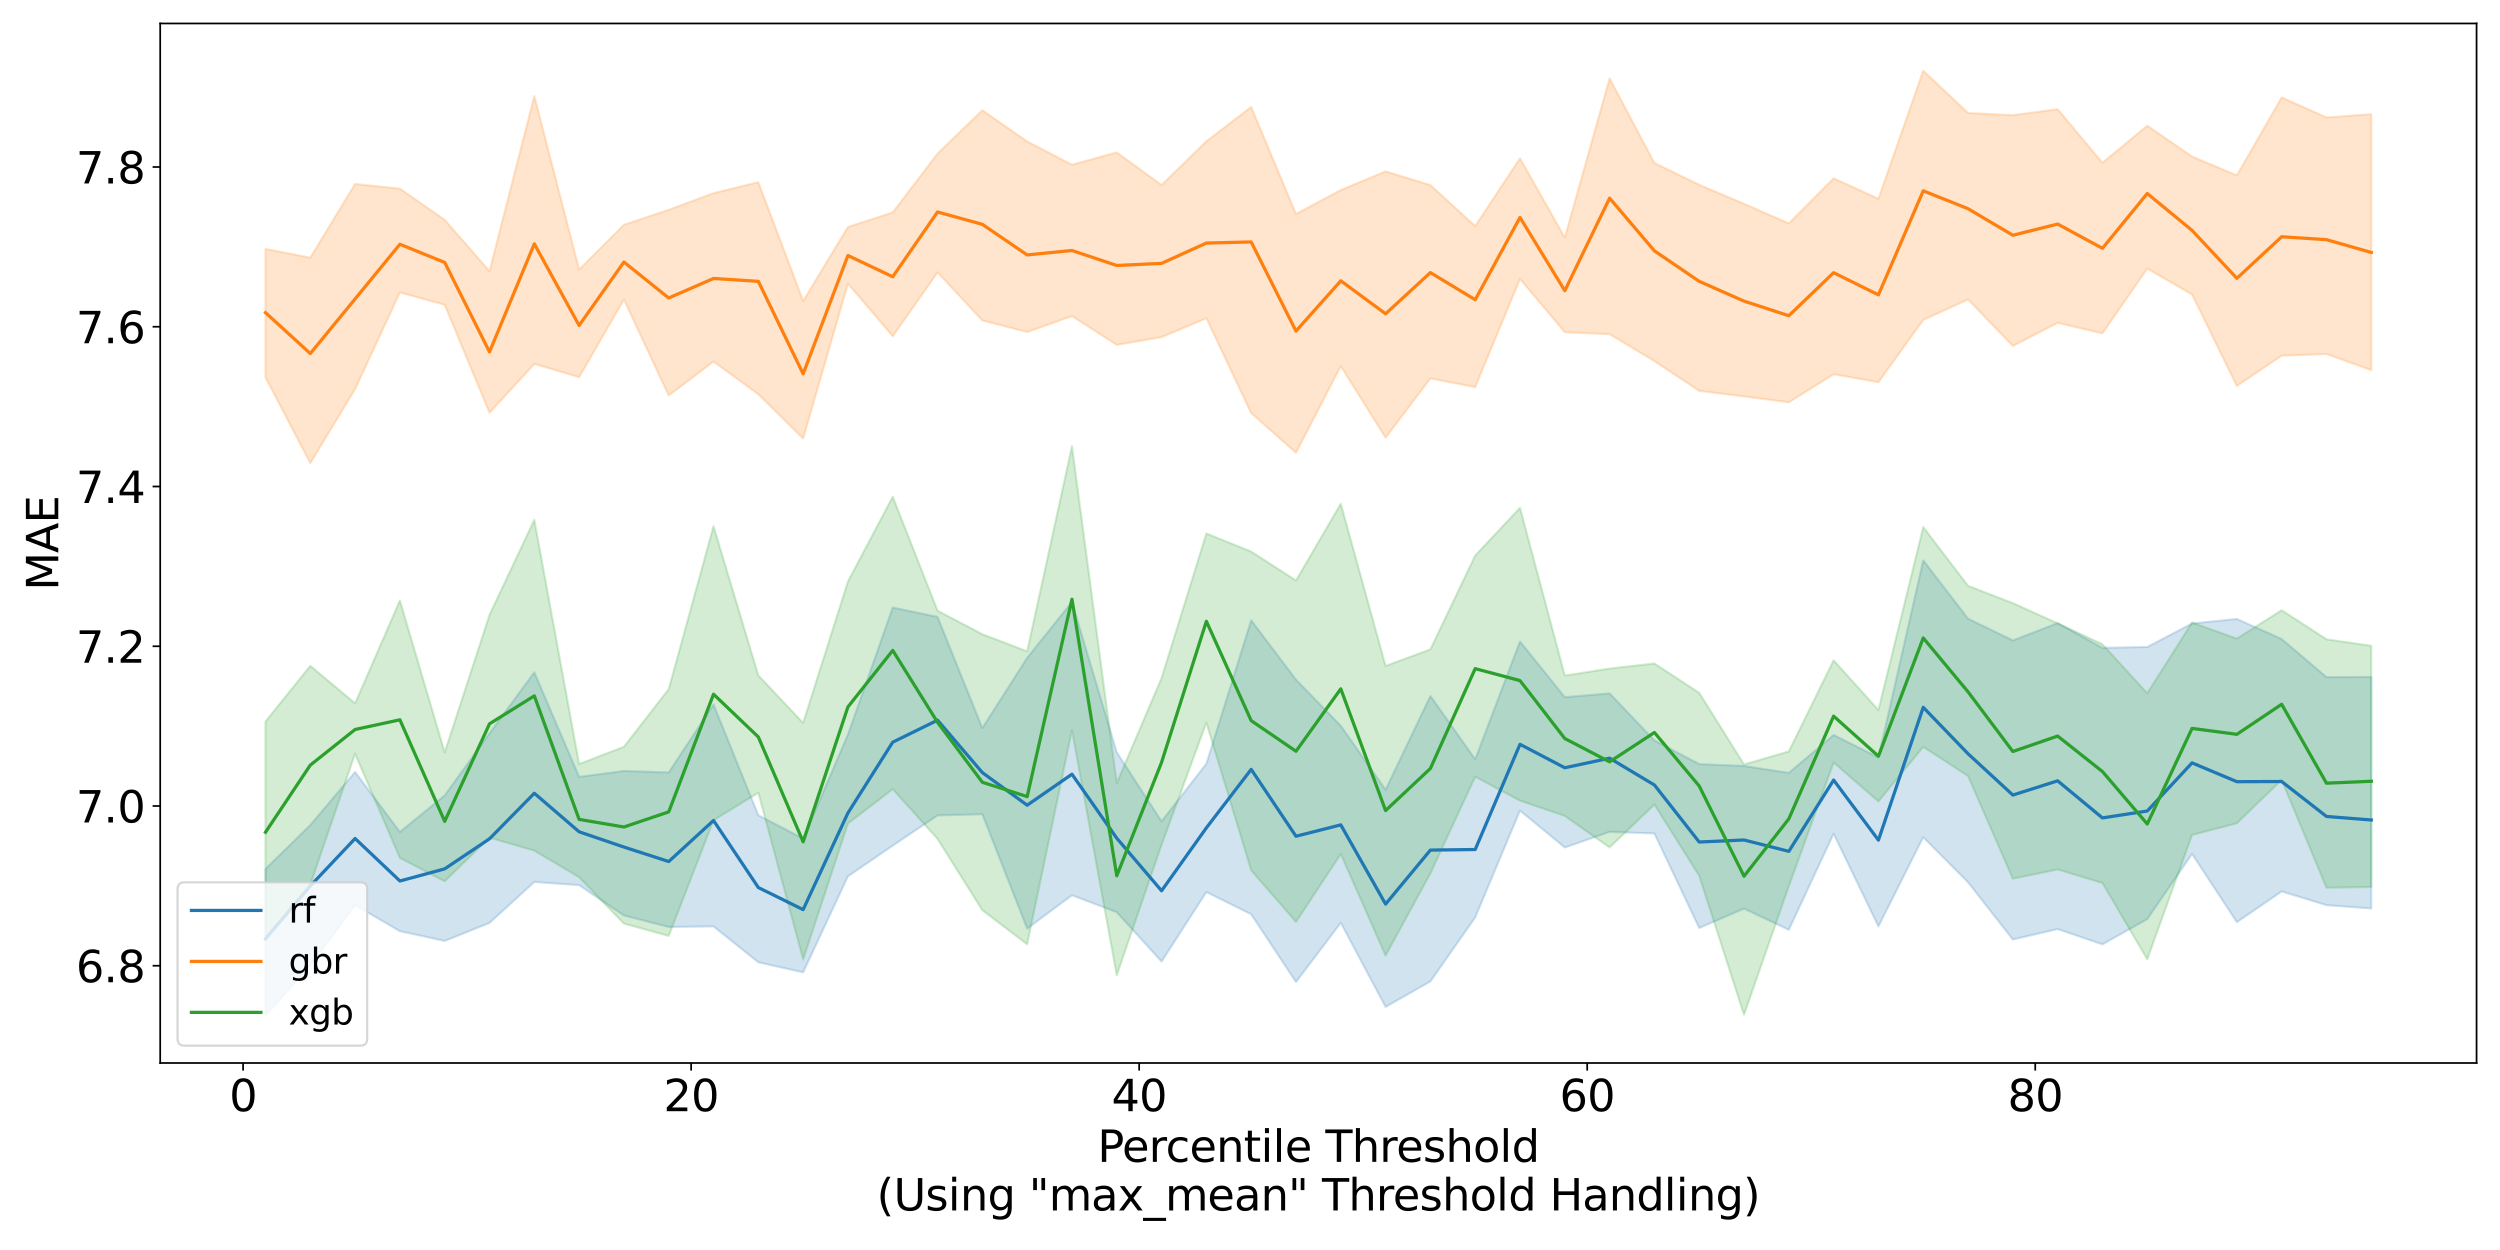<?xml version="1.0" encoding="utf-8" standalone="no"?>
<!DOCTYPE svg PUBLIC "-//W3C//DTD SVG 1.1//EN"
  "http://www.w3.org/Graphics/SVG/1.1/DTD/svg11.dtd">
<svg xmlns:xlink="http://www.w3.org/1999/xlink" width="1152pt" height="576pt" viewBox="0 0 1152 576" xmlns="http://www.w3.org/2000/svg" version="1.1">
 <defs>
  <style type="text/css">*{stroke-linejoin: round; stroke-linecap: butt}</style>
 </defs>
 <g id="figure_1">
  <g id="patch_1">
   <path d="M 0 576 
L 1152 576 
L 1152 0 
L 0 0 
z
" style="fill: #ffffff"/>
  </g>
  <g id="axes_1">
   <g id="patch_2">
    <path d="M 73.82 489.832 
L 1141.2 489.832 
L 1141.2 10.8 
L 73.82 10.8 
z
" style="fill: #ffffff"/>
   </g>
   <g id="PolyCollection_1">
    <defs>
     <path id="mdfcb5997e4" d="M 122.337 -175.608 
L 122.337 -107.942 
L 142.983 -131.125 
L 163.629 -158.96 
L 184.274 -146.9 
L 204.92 -142.415 
L 225.566 -150.708 
L 246.211 -169.589 
L 266.857 -168.127 
L 287.502 -154.144 
L 308.148 -148.842 
L 328.794 -149.125 
L 349.439 -132.571 
L 370.085 -127.933 
L 390.731 -172.198 
L 411.376 -186.329 
L 432.022 -200.258 
L 452.668 -200.79 
L 473.313 -148.114 
L 493.959 -163.457 
L 514.605 -155.651 
L 535.25 -132.906 
L 555.896 -164.951 
L 576.542 -154.704 
L 597.187 -123.482 
L 617.833 -150.76 
L 638.478 -112.028 
L 659.124 -123.756 
L 679.77 -153.248 
L 700.415 -202.483 
L 721.061 -185.474 
L 741.707 -192.669 
L 762.352 -191.938 
L 782.998 -148.386 
L 803.644 -157.309 
L 824.289 -147.548 
L 844.935 -191.809 
L 865.581 -149.117 
L 886.226 -190.208 
L 906.872 -169.439 
L 927.518 -143.079 
L 948.163 -147.888 
L 968.809 -140.819 
L 989.454 -152.457 
L 1010.1 -182.508 
L 1030.746 -151.056 
L 1051.391 -165.236 
L 1072.037 -158.9 
L 1092.683 -157.368 
L 1092.683 -264.087 
L 1092.683 -264.087 
L 1072.037 -263.987 
L 1051.391 -281.543 
L 1030.746 -290.784 
L 1010.1 -288.694 
L 989.454 -277.875 
L 968.809 -277.463 
L 948.163 -288.876 
L 927.518 -280.888 
L 906.872 -290.92 
L 886.226 -317.775 
L 865.581 -226.966 
L 844.935 -237.324 
L 824.289 -219.855 
L 803.644 -223.034 
L 782.998 -223.903 
L 762.352 -234.812 
L 741.707 -256.484 
L 721.061 -254.734 
L 700.415 -280.397 
L 679.77 -226.131 
L 659.124 -255.292 
L 638.478 -212.103 
L 617.833 -241.55 
L 597.187 -262.819 
L 576.542 -290.163 
L 555.896 -224.092 
L 535.25 -197.524 
L 514.605 -229.359 
L 493.959 -298.654 
L 473.313 -272.852 
L 452.668 -240.532 
L 432.022 -291.72 
L 411.376 -296.045 
L 390.731 -237.503 
L 370.085 -189.577 
L 349.439 -200.339 
L 328.794 -251.378 
L 308.148 -220.06 
L 287.502 -220.753 
L 266.857 -218.012 
L 246.211 -266.22 
L 225.566 -238.088 
L 204.92 -209.492 
L 184.274 -192.627 
L 163.629 -220.255 
L 142.983 -195.82 
L 122.337 -175.608 
z
" style="stroke: #1f77b4; stroke-opacity: 0.2"/>
    </defs>
    <g clip-path="url(#p7ba868ba7c)">
     <use xlink:href="#mdfcb5997e4" x="0" y="576" style="fill: #1f77b4; fill-opacity: 0.2; stroke: #1f77b4; stroke-opacity: 0.2"/>
    </g>
   </g>
   <g id="PolyCollection_2">
    <defs>
     <path id="me69411efb9" d="M 122.337 -461.273 
L 122.337 -402.088 
L 142.983 -362.59 
L 163.629 -396.669 
L 184.274 -441.239 
L 204.92 -435.549 
L 225.566 -385.775 
L 246.211 -408.313 
L 266.857 -402.195 
L 287.502 -437.959 
L 308.148 -393.771 
L 328.794 -409.378 
L 349.439 -394.316 
L 370.085 -373.916 
L 390.731 -445.326 
L 411.376 -421.071 
L 432.022 -450.466 
L 452.668 -428.33 
L 473.313 -422.997 
L 493.959 -430.349 
L 514.605 -417.075 
L 535.25 -420.638 
L 555.896 -429.329 
L 576.542 -385.673 
L 597.187 -367.363 
L 617.833 -407.27 
L 638.478 -374.31 
L 659.124 -401.631 
L 679.77 -397.594 
L 700.415 -447.465 
L 721.061 -422.908 
L 741.707 -422.009 
L 762.352 -409.606 
L 782.998 -395.877 
L 803.644 -393.313 
L 824.289 -390.618 
L 844.935 -403.535 
L 865.581 -399.879 
L 886.226 -428.569 
L 906.872 -438.011 
L 927.518 -416.548 
L 948.163 -427.242 
L 968.809 -422.374 
L 989.454 -452.244 
L 1010.1 -440.3 
L 1030.746 -398.121 
L 1051.391 -412.095 
L 1072.037 -412.847 
L 1092.683 -405.445 
L 1092.683 -523.384 
L 1092.683 -523.384 
L 1072.037 -521.874 
L 1051.391 -531.105 
L 1030.746 -495.198 
L 1010.1 -503.879 
L 989.454 -518.073 
L 968.809 -501.005 
L 948.163 -525.659 
L 927.518 -522.936 
L 906.872 -523.928 
L 886.226 -543.426 
L 865.581 -484.402 
L 844.935 -493.824 
L 824.289 -473.065 
L 803.644 -482.079 
L 782.998 -490.853 
L 762.352 -500.898 
L 741.707 -539.874 
L 721.061 -466.524 
L 700.415 -503.038 
L 679.77 -471.827 
L 659.124 -490.705 
L 638.478 -497.04 
L 617.833 -488.424 
L 597.187 -477.4 
L 576.542 -526.713 
L 555.896 -510.895 
L 535.25 -490.742 
L 514.605 -505.778 
L 493.959 -500.096 
L 473.313 -510.812 
L 452.668 -525.194 
L 432.022 -505.223 
L 411.376 -478.121 
L 390.731 -471.394 
L 370.085 -437.297 
L 349.439 -492.049 
L 328.794 -486.986 
L 308.148 -479.316 
L 287.502 -472.423 
L 266.857 -451.786 
L 246.211 -531.746 
L 225.566 -451.037 
L 204.92 -474.7 
L 184.274 -489.059 
L 163.629 -491.24 
L 142.983 -457.276 
L 122.337 -461.273 
z
" style="stroke: #ff7f0e; stroke-opacity: 0.2"/>
    </defs>
    <g clip-path="url(#p7ba868ba7c)">
     <use xlink:href="#me69411efb9" x="0" y="576" style="fill: #ff7f0e; fill-opacity: 0.2; stroke: #ff7f0e; stroke-opacity: 0.2"/>
    </g>
   </g>
   <g id="PolyCollection_3">
    <defs>
     <path id="m6af6f42c91" d="M 122.337 -243.521 
L 122.337 -144.244 
L 142.983 -168.328 
L 163.629 -228.68 
L 184.274 -180.65 
L 204.92 -169.905 
L 225.566 -190.028 
L 246.211 -184.001 
L 266.857 -171.801 
L 287.502 -150.402 
L 308.148 -144.723 
L 328.794 -198.021 
L 349.439 -210.719 
L 370.085 -133.866 
L 390.731 -196.528 
L 411.376 -212.368 
L 432.022 -189.434 
L 452.668 -156.573 
L 473.313 -140.86 
L 493.959 -239.507 
L 514.605 -126.587 
L 535.25 -186.708 
L 555.896 -242.997 
L 576.542 -174.968 
L 597.187 -151.19 
L 617.833 -182.441 
L 638.478 -135.665 
L 659.124 -173.537 
L 679.77 -218.068 
L 700.415 -207.052 
L 721.061 -200.005 
L 741.707 -185.5 
L 762.352 -205.276 
L 782.998 -172.428 
L 803.644 -108.39 
L 824.289 -167.642 
L 844.935 -224.615 
L 865.581 -206.695 
L 886.226 -231.852 
L 906.872 -218.406 
L 927.518 -171.081 
L 948.163 -175.343 
L 968.809 -169.124 
L 989.454 -133.949 
L 1010.1 -191.253 
L 1030.746 -196.634 
L 1051.391 -216.63 
L 1072.037 -166.936 
L 1092.683 -167.261 
L 1092.683 -278.41 
L 1092.683 -278.41 
L 1072.037 -281.411 
L 1051.391 -294.807 
L 1030.746 -281.74 
L 1010.1 -289.133 
L 989.454 -256.553 
L 968.809 -279.131 
L 948.163 -288.764 
L 927.518 -298.064 
L 906.872 -306.039 
L 886.226 -333.105 
L 865.581 -248.816 
L 844.935 -271.725 
L 824.289 -229.734 
L 803.644 -223.736 
L 782.998 -256.738 
L 762.352 -270.265 
L 741.707 -267.923 
L 721.061 -264.692 
L 700.415 -341.992 
L 679.77 -320.002 
L 659.124 -276.776 
L 638.478 -269.13 
L 617.833 -343.886 
L 597.187 -308.49 
L 576.542 -321.824 
L 555.896 -330.158 
L 535.25 -263.545 
L 514.605 -215.21 
L 493.959 -370.366 
L 473.313 -275.861 
L 452.668 -283.746 
L 432.022 -294.615 
L 411.376 -347.099 
L 390.731 -308.047 
L 370.085 -242.882 
L 349.439 -264.762 
L 328.794 -333.496 
L 308.148 -258.465 
L 287.502 -231.872 
L 266.857 -223.938 
L 246.211 -336.468 
L 225.566 -292.639 
L 204.92 -229.284 
L 184.274 -299.28 
L 163.629 -251.905 
L 142.983 -269.173 
L 122.337 -243.521 
z
" style="stroke: #2ca02c; stroke-opacity: 0.2"/>
    </defs>
    <g clip-path="url(#p7ba868ba7c)">
     <use xlink:href="#m6af6f42c91" x="0" y="576" style="fill: #2ca02c; fill-opacity: 0.2; stroke: #2ca02c; stroke-opacity: 0.2"/>
    </g>
   </g>
   <g id="matplotlib.axis_1">
    <g id="xtick_1">
     <g id="line2d_1">
      <defs>
       <path id="m123179787b" d="M 0 0 
L 0 3.5 
" style="stroke: #000000; stroke-width: 0.8"/>
      </defs>
      <g>
       <use xlink:href="#m123179787b" x="112.014" y="489.832" style="stroke: #000000; stroke-width: 0.8"/>
      </g>
     </g>
     <g id="text_1">
      <!-- 0 -->
      <g transform="translate(105.652 512.029) scale(0.2 -0.2)">
       <defs>
        <path id="DejaVuSans-30" d="M 2034 4250 
Q 1547 4250 1301 3770 
Q 1056 3291 1056 2328 
Q 1056 1369 1301 889 
Q 1547 409 2034 409 
Q 2525 409 2770 889 
Q 3016 1369 3016 2328 
Q 3016 3291 2770 3770 
Q 2525 4250 2034 4250 
z
M 2034 4750 
Q 2819 4750 3233 4129 
Q 3647 3509 3647 2328 
Q 3647 1150 3233 529 
Q 2819 -91 2034 -91 
Q 1250 -91 836 529 
Q 422 1150 422 2328 
Q 422 3509 836 4129 
Q 1250 4750 2034 4750 
z
" transform="scale(0.016)"/>
       </defs>
       <use xlink:href="#DejaVuSans-30"/>
      </g>
     </g>
    </g>
    <g id="xtick_2">
     <g id="line2d_2">
      <g>
       <use xlink:href="#m123179787b" x="318.471" y="489.832" style="stroke: #000000; stroke-width: 0.8"/>
      </g>
     </g>
     <g id="text_2">
      <!-- 20 -->
      <g transform="translate(305.746 512.029) scale(0.2 -0.2)">
       <defs>
        <path id="DejaVuSans-32" d="M 1228 531 
L 3431 531 
L 3431 0 
L 469 0 
L 469 531 
Q 828 903 1448 1529 
Q 2069 2156 2228 2338 
Q 2531 2678 2651 2914 
Q 2772 3150 2772 3378 
Q 2772 3750 2511 3984 
Q 2250 4219 1831 4219 
Q 1534 4219 1204 4116 
Q 875 4013 500 3803 
L 500 4441 
Q 881 4594 1212 4672 
Q 1544 4750 1819 4750 
Q 2544 4750 2975 4387 
Q 3406 4025 3406 3419 
Q 3406 3131 3298 2873 
Q 3191 2616 2906 2266 
Q 2828 2175 2409 1742 
Q 1991 1309 1228 531 
z
" transform="scale(0.016)"/>
       </defs>
       <use xlink:href="#DejaVuSans-32"/>
       <use xlink:href="#DejaVuSans-30" x="63.623"/>
      </g>
     </g>
    </g>
    <g id="xtick_3">
     <g id="line2d_3">
      <g>
       <use xlink:href="#m123179787b" x="524.927" y="489.832" style="stroke: #000000; stroke-width: 0.8"/>
      </g>
     </g>
     <g id="text_3">
      <!-- 40 -->
      <g transform="translate(512.202 512.029) scale(0.2 -0.2)">
       <defs>
        <path id="DejaVuSans-34" d="M 2419 4116 
L 825 1625 
L 2419 1625 
L 2419 4116 
z
M 2253 4666 
L 3047 4666 
L 3047 1625 
L 3713 1625 
L 3713 1100 
L 3047 1100 
L 3047 0 
L 2419 0 
L 2419 1100 
L 313 1100 
L 313 1709 
L 2253 4666 
z
" transform="scale(0.016)"/>
       </defs>
       <use xlink:href="#DejaVuSans-34"/>
       <use xlink:href="#DejaVuSans-30" x="63.623"/>
      </g>
     </g>
    </g>
    <g id="xtick_4">
     <g id="line2d_4">
      <g>
       <use xlink:href="#m123179787b" x="731.384" y="489.832" style="stroke: #000000; stroke-width: 0.8"/>
      </g>
     </g>
     <g id="text_4">
      <!-- 60 -->
      <g transform="translate(718.659 512.029) scale(0.2 -0.2)">
       <defs>
        <path id="DejaVuSans-36" d="M 2113 2584 
Q 1688 2584 1439 2293 
Q 1191 2003 1191 1497 
Q 1191 994 1439 701 
Q 1688 409 2113 409 
Q 2538 409 2786 701 
Q 3034 994 3034 1497 
Q 3034 2003 2786 2293 
Q 2538 2584 2113 2584 
z
M 3366 4563 
L 3366 3988 
Q 3128 4100 2886 4159 
Q 2644 4219 2406 4219 
Q 1781 4219 1451 3797 
Q 1122 3375 1075 2522 
Q 1259 2794 1537 2939 
Q 1816 3084 2150 3084 
Q 2853 3084 3261 2657 
Q 3669 2231 3669 1497 
Q 3669 778 3244 343 
Q 2819 -91 2113 -91 
Q 1303 -91 875 529 
Q 447 1150 447 2328 
Q 447 3434 972 4092 
Q 1497 4750 2381 4750 
Q 2619 4750 2861 4703 
Q 3103 4656 3366 4563 
z
" transform="scale(0.016)"/>
       </defs>
       <use xlink:href="#DejaVuSans-36"/>
       <use xlink:href="#DejaVuSans-30" x="63.623"/>
      </g>
     </g>
    </g>
    <g id="xtick_5">
     <g id="line2d_5">
      <g>
       <use xlink:href="#m123179787b" x="937.84" y="489.832" style="stroke: #000000; stroke-width: 0.8"/>
      </g>
     </g>
     <g id="text_5">
      <!-- 80 -->
      <g transform="translate(925.115 512.029) scale(0.2 -0.2)">
       <defs>
        <path id="DejaVuSans-38" d="M 2034 2216 
Q 1584 2216 1326 1975 
Q 1069 1734 1069 1313 
Q 1069 891 1326 650 
Q 1584 409 2034 409 
Q 2484 409 2743 651 
Q 3003 894 3003 1313 
Q 3003 1734 2745 1975 
Q 2488 2216 2034 2216 
z
M 1403 2484 
Q 997 2584 770 2862 
Q 544 3141 544 3541 
Q 544 4100 942 4425 
Q 1341 4750 2034 4750 
Q 2731 4750 3128 4425 
Q 3525 4100 3525 3541 
Q 3525 3141 3298 2862 
Q 3072 2584 2669 2484 
Q 3125 2378 3379 2068 
Q 3634 1759 3634 1313 
Q 3634 634 3220 271 
Q 2806 -91 2034 -91 
Q 1263 -91 848 271 
Q 434 634 434 1313 
Q 434 1759 690 2068 
Q 947 2378 1403 2484 
z
M 1172 3481 
Q 1172 3119 1398 2916 
Q 1625 2713 2034 2713 
Q 2441 2713 2670 2916 
Q 2900 3119 2900 3481 
Q 2900 3844 2670 4047 
Q 2441 4250 2034 4250 
Q 1625 4250 1398 4047 
Q 1172 3844 1172 3481 
z
" transform="scale(0.016)"/>
       </defs>
       <use xlink:href="#DejaVuSans-38"/>
       <use xlink:href="#DejaVuSans-30" x="63.623"/>
      </g>
     </g>
    </g>
    <g id="text_6">
     <!-- Percentile Threshold -->
     <g transform="translate(505.73 535.385) scale(0.2 -0.2)">
      <defs>
       <path id="DejaVuSans-50" d="M 1259 4147 
L 1259 2394 
L 2053 2394 
Q 2494 2394 2734 2622 
Q 2975 2850 2975 3272 
Q 2975 3691 2734 3919 
Q 2494 4147 2053 4147 
L 1259 4147 
z
M 628 4666 
L 2053 4666 
Q 2838 4666 3239 4311 
Q 3641 3956 3641 3272 
Q 3641 2581 3239 2228 
Q 2838 1875 2053 1875 
L 1259 1875 
L 1259 0 
L 628 0 
L 628 4666 
z
" transform="scale(0.016)"/>
       <path id="DejaVuSans-65" d="M 3597 1894 
L 3597 1613 
L 953 1613 
Q 991 1019 1311 708 
Q 1631 397 2203 397 
Q 2534 397 2845 478 
Q 3156 559 3463 722 
L 3463 178 
Q 3153 47 2828 -22 
Q 2503 -91 2169 -91 
Q 1331 -91 842 396 
Q 353 884 353 1716 
Q 353 2575 817 3079 
Q 1281 3584 2069 3584 
Q 2775 3584 3186 3129 
Q 3597 2675 3597 1894 
z
M 3022 2063 
Q 3016 2534 2758 2815 
Q 2500 3097 2075 3097 
Q 1594 3097 1305 2825 
Q 1016 2553 972 2059 
L 3022 2063 
z
" transform="scale(0.016)"/>
       <path id="DejaVuSans-72" d="M 2631 2963 
Q 2534 3019 2420 3045 
Q 2306 3072 2169 3072 
Q 1681 3072 1420 2755 
Q 1159 2438 1159 1844 
L 1159 0 
L 581 0 
L 581 3500 
L 1159 3500 
L 1159 2956 
Q 1341 3275 1631 3429 
Q 1922 3584 2338 3584 
Q 2397 3584 2469 3576 
Q 2541 3569 2628 3553 
L 2631 2963 
z
" transform="scale(0.016)"/>
       <path id="DejaVuSans-63" d="M 3122 3366 
L 3122 2828 
Q 2878 2963 2633 3030 
Q 2388 3097 2138 3097 
Q 1578 3097 1268 2742 
Q 959 2388 959 1747 
Q 959 1106 1268 751 
Q 1578 397 2138 397 
Q 2388 397 2633 464 
Q 2878 531 3122 666 
L 3122 134 
Q 2881 22 2623 -34 
Q 2366 -91 2075 -91 
Q 1284 -91 818 406 
Q 353 903 353 1747 
Q 353 2603 823 3093 
Q 1294 3584 2113 3584 
Q 2378 3584 2631 3529 
Q 2884 3475 3122 3366 
z
" transform="scale(0.016)"/>
       <path id="DejaVuSans-6e" d="M 3513 2113 
L 3513 0 
L 2938 0 
L 2938 2094 
Q 2938 2591 2744 2837 
Q 2550 3084 2163 3084 
Q 1697 3084 1428 2787 
Q 1159 2491 1159 1978 
L 1159 0 
L 581 0 
L 581 3500 
L 1159 3500 
L 1159 2956 
Q 1366 3272 1645 3428 
Q 1925 3584 2291 3584 
Q 2894 3584 3203 3211 
Q 3513 2838 3513 2113 
z
" transform="scale(0.016)"/>
       <path id="DejaVuSans-74" d="M 1172 4494 
L 1172 3500 
L 2356 3500 
L 2356 3053 
L 1172 3053 
L 1172 1153 
Q 1172 725 1289 603 
Q 1406 481 1766 481 
L 2356 481 
L 2356 0 
L 1766 0 
Q 1100 0 847 248 
Q 594 497 594 1153 
L 594 3053 
L 172 3053 
L 172 3500 
L 594 3500 
L 594 4494 
L 1172 4494 
z
" transform="scale(0.016)"/>
       <path id="DejaVuSans-69" d="M 603 3500 
L 1178 3500 
L 1178 0 
L 603 0 
L 603 3500 
z
M 603 4863 
L 1178 4863 
L 1178 4134 
L 603 4134 
L 603 4863 
z
" transform="scale(0.016)"/>
       <path id="DejaVuSans-6c" d="M 603 4863 
L 1178 4863 
L 1178 0 
L 603 0 
L 603 4863 
z
" transform="scale(0.016)"/>
       <path id="DejaVuSans-20" transform="scale(0.016)"/>
       <path id="DejaVuSans-54" d="M -19 4666 
L 3928 4666 
L 3928 4134 
L 2272 4134 
L 2272 0 
L 1638 0 
L 1638 4134 
L -19 4134 
L -19 4666 
z
" transform="scale(0.016)"/>
       <path id="DejaVuSans-68" d="M 3513 2113 
L 3513 0 
L 2938 0 
L 2938 2094 
Q 2938 2591 2744 2837 
Q 2550 3084 2163 3084 
Q 1697 3084 1428 2787 
Q 1159 2491 1159 1978 
L 1159 0 
L 581 0 
L 581 4863 
L 1159 4863 
L 1159 2956 
Q 1366 3272 1645 3428 
Q 1925 3584 2291 3584 
Q 2894 3584 3203 3211 
Q 3513 2838 3513 2113 
z
" transform="scale(0.016)"/>
       <path id="DejaVuSans-73" d="M 2834 3397 
L 2834 2853 
Q 2591 2978 2328 3040 
Q 2066 3103 1784 3103 
Q 1356 3103 1142 2972 
Q 928 2841 928 2578 
Q 928 2378 1081 2264 
Q 1234 2150 1697 2047 
L 1894 2003 
Q 2506 1872 2764 1633 
Q 3022 1394 3022 966 
Q 3022 478 2636 193 
Q 2250 -91 1575 -91 
Q 1294 -91 989 -36 
Q 684 19 347 128 
L 347 722 
Q 666 556 975 473 
Q 1284 391 1588 391 
Q 1994 391 2212 530 
Q 2431 669 2431 922 
Q 2431 1156 2273 1281 
Q 2116 1406 1581 1522 
L 1381 1569 
Q 847 1681 609 1914 
Q 372 2147 372 2553 
Q 372 3047 722 3315 
Q 1072 3584 1716 3584 
Q 2034 3584 2315 3537 
Q 2597 3491 2834 3397 
z
" transform="scale(0.016)"/>
       <path id="DejaVuSans-6f" d="M 1959 3097 
Q 1497 3097 1228 2736 
Q 959 2375 959 1747 
Q 959 1119 1226 758 
Q 1494 397 1959 397 
Q 2419 397 2687 759 
Q 2956 1122 2956 1747 
Q 2956 2369 2687 2733 
Q 2419 3097 1959 3097 
z
M 1959 3584 
Q 2709 3584 3137 3096 
Q 3566 2609 3566 1747 
Q 3566 888 3137 398 
Q 2709 -91 1959 -91 
Q 1206 -91 779 398 
Q 353 888 353 1747 
Q 353 2609 779 3096 
Q 1206 3584 1959 3584 
z
" transform="scale(0.016)"/>
       <path id="DejaVuSans-64" d="M 2906 2969 
L 2906 4863 
L 3481 4863 
L 3481 0 
L 2906 0 
L 2906 525 
Q 2725 213 2448 61 
Q 2172 -91 1784 -91 
Q 1150 -91 751 415 
Q 353 922 353 1747 
Q 353 2572 751 3078 
Q 1150 3584 1784 3584 
Q 2172 3584 2448 3432 
Q 2725 3281 2906 2969 
z
M 947 1747 
Q 947 1113 1208 752 
Q 1469 391 1925 391 
Q 2381 391 2643 752 
Q 2906 1113 2906 1747 
Q 2906 2381 2643 2742 
Q 2381 3103 1925 3103 
Q 1469 3103 1208 2742 
Q 947 2381 947 1747 
z
" transform="scale(0.016)"/>
      </defs>
      <use xlink:href="#DejaVuSans-50"/>
      <use xlink:href="#DejaVuSans-65" x="56.678"/>
      <use xlink:href="#DejaVuSans-72" x="118.201"/>
      <use xlink:href="#DejaVuSans-63" x="157.064"/>
      <use xlink:href="#DejaVuSans-65" x="212.045"/>
      <use xlink:href="#DejaVuSans-6e" x="273.568"/>
      <use xlink:href="#DejaVuSans-74" x="336.947"/>
      <use xlink:href="#DejaVuSans-69" x="376.156"/>
      <use xlink:href="#DejaVuSans-6c" x="403.939"/>
      <use xlink:href="#DejaVuSans-65" x="431.723"/>
      <use xlink:href="#DejaVuSans-20" x="493.246"/>
      <use xlink:href="#DejaVuSans-54" x="525.033"/>
      <use xlink:href="#DejaVuSans-68" x="586.117"/>
      <use xlink:href="#DejaVuSans-72" x="649.496"/>
      <use xlink:href="#DejaVuSans-65" x="688.359"/>
      <use xlink:href="#DejaVuSans-73" x="749.883"/>
      <use xlink:href="#DejaVuSans-68" x="801.982"/>
      <use xlink:href="#DejaVuSans-6f" x="865.361"/>
      <use xlink:href="#DejaVuSans-6c" x="926.543"/>
      <use xlink:href="#DejaVuSans-64" x="954.326"/>
     </g>
     <!-- (Using "max_mean" Threshold Handling) -->
     <g transform="translate(403.98 557.781) scale(0.2 -0.2)">
      <defs>
       <path id="DejaVuSans-28" d="M 1984 4856 
Q 1566 4138 1362 3434 
Q 1159 2731 1159 2009 
Q 1159 1288 1364 580 
Q 1569 -128 1984 -844 
L 1484 -844 
Q 1016 -109 783 600 
Q 550 1309 550 2009 
Q 550 2706 781 3412 
Q 1013 4119 1484 4856 
L 1984 4856 
z
" transform="scale(0.016)"/>
       <path id="DejaVuSans-55" d="M 556 4666 
L 1191 4666 
L 1191 1831 
Q 1191 1081 1462 751 
Q 1734 422 2344 422 
Q 2950 422 3222 751 
Q 3494 1081 3494 1831 
L 3494 4666 
L 4128 4666 
L 4128 1753 
Q 4128 841 3676 375 
Q 3225 -91 2344 -91 
Q 1459 -91 1007 375 
Q 556 841 556 1753 
L 556 4666 
z
" transform="scale(0.016)"/>
       <path id="DejaVuSans-67" d="M 2906 1791 
Q 2906 2416 2648 2759 
Q 2391 3103 1925 3103 
Q 1463 3103 1205 2759 
Q 947 2416 947 1791 
Q 947 1169 1205 825 
Q 1463 481 1925 481 
Q 2391 481 2648 825 
Q 2906 1169 2906 1791 
z
M 3481 434 
Q 3481 -459 3084 -895 
Q 2688 -1331 1869 -1331 
Q 1566 -1331 1297 -1286 
Q 1028 -1241 775 -1147 
L 775 -588 
Q 1028 -725 1275 -790 
Q 1522 -856 1778 -856 
Q 2344 -856 2625 -561 
Q 2906 -266 2906 331 
L 2906 616 
Q 2728 306 2450 153 
Q 2172 0 1784 0 
Q 1141 0 747 490 
Q 353 981 353 1791 
Q 353 2603 747 3093 
Q 1141 3584 1784 3584 
Q 2172 3584 2450 3431 
Q 2728 3278 2906 2969 
L 2906 3500 
L 3481 3500 
L 3481 434 
z
" transform="scale(0.016)"/>
       <path id="DejaVuSans-22" d="M 1147 4666 
L 1147 2931 
L 616 2931 
L 616 4666 
L 1147 4666 
z
M 2328 4666 
L 2328 2931 
L 1797 2931 
L 1797 4666 
L 2328 4666 
z
" transform="scale(0.016)"/>
       <path id="DejaVuSans-6d" d="M 3328 2828 
Q 3544 3216 3844 3400 
Q 4144 3584 4550 3584 
Q 5097 3584 5394 3201 
Q 5691 2819 5691 2113 
L 5691 0 
L 5113 0 
L 5113 2094 
Q 5113 2597 4934 2840 
Q 4756 3084 4391 3084 
Q 3944 3084 3684 2787 
Q 3425 2491 3425 1978 
L 3425 0 
L 2847 0 
L 2847 2094 
Q 2847 2600 2669 2842 
Q 2491 3084 2119 3084 
Q 1678 3084 1418 2786 
Q 1159 2488 1159 1978 
L 1159 0 
L 581 0 
L 581 3500 
L 1159 3500 
L 1159 2956 
Q 1356 3278 1631 3431 
Q 1906 3584 2284 3584 
Q 2666 3584 2933 3390 
Q 3200 3197 3328 2828 
z
" transform="scale(0.016)"/>
       <path id="DejaVuSans-61" d="M 2194 1759 
Q 1497 1759 1228 1600 
Q 959 1441 959 1056 
Q 959 750 1161 570 
Q 1363 391 1709 391 
Q 2188 391 2477 730 
Q 2766 1069 2766 1631 
L 2766 1759 
L 2194 1759 
z
M 3341 1997 
L 3341 0 
L 2766 0 
L 2766 531 
Q 2569 213 2275 61 
Q 1981 -91 1556 -91 
Q 1019 -91 701 211 
Q 384 513 384 1019 
Q 384 1609 779 1909 
Q 1175 2209 1959 2209 
L 2766 2209 
L 2766 2266 
Q 2766 2663 2505 2880 
Q 2244 3097 1772 3097 
Q 1472 3097 1187 3025 
Q 903 2953 641 2809 
L 641 3341 
Q 956 3463 1253 3523 
Q 1550 3584 1831 3584 
Q 2591 3584 2966 3190 
Q 3341 2797 3341 1997 
z
" transform="scale(0.016)"/>
       <path id="DejaVuSans-78" d="M 3513 3500 
L 2247 1797 
L 3578 0 
L 2900 0 
L 1881 1375 
L 863 0 
L 184 0 
L 1544 1831 
L 300 3500 
L 978 3500 
L 1906 2253 
L 2834 3500 
L 3513 3500 
z
" transform="scale(0.016)"/>
       <path id="DejaVuSans-5f" d="M 3263 -1063 
L 3263 -1509 
L -63 -1509 
L -63 -1063 
L 3263 -1063 
z
" transform="scale(0.016)"/>
       <path id="DejaVuSans-48" d="M 628 4666 
L 1259 4666 
L 1259 2753 
L 3553 2753 
L 3553 4666 
L 4184 4666 
L 4184 0 
L 3553 0 
L 3553 2222 
L 1259 2222 
L 1259 0 
L 628 0 
L 628 4666 
z
" transform="scale(0.016)"/>
       <path id="DejaVuSans-29" d="M 513 4856 
L 1013 4856 
Q 1481 4119 1714 3412 
Q 1947 2706 1947 2009 
Q 1947 1309 1714 600 
Q 1481 -109 1013 -844 
L 513 -844 
Q 928 -128 1133 580 
Q 1338 1288 1338 2009 
Q 1338 2731 1133 3434 
Q 928 4138 513 4856 
z
" transform="scale(0.016)"/>
      </defs>
      <use xlink:href="#DejaVuSans-28"/>
      <use xlink:href="#DejaVuSans-55" x="39.014"/>
      <use xlink:href="#DejaVuSans-73" x="112.207"/>
      <use xlink:href="#DejaVuSans-69" x="164.307"/>
      <use xlink:href="#DejaVuSans-6e" x="192.09"/>
      <use xlink:href="#DejaVuSans-67" x="255.469"/>
      <use xlink:href="#DejaVuSans-20" x="318.945"/>
      <use xlink:href="#DejaVuSans-22" x="350.732"/>
      <use xlink:href="#DejaVuSans-6d" x="396.729"/>
      <use xlink:href="#DejaVuSans-61" x="494.141"/>
      <use xlink:href="#DejaVuSans-78" x="555.42"/>
      <use xlink:href="#DejaVuSans-5f" x="614.6"/>
      <use xlink:href="#DejaVuSans-6d" x="664.6"/>
      <use xlink:href="#DejaVuSans-65" x="762.012"/>
      <use xlink:href="#DejaVuSans-61" x="823.535"/>
      <use xlink:href="#DejaVuSans-6e" x="884.814"/>
      <use xlink:href="#DejaVuSans-22" x="948.193"/>
      <use xlink:href="#DejaVuSans-20" x="994.189"/>
      <use xlink:href="#DejaVuSans-54" x="1025.977"/>
      <use xlink:href="#DejaVuSans-68" x="1087.061"/>
      <use xlink:href="#DejaVuSans-72" x="1150.439"/>
      <use xlink:href="#DejaVuSans-65" x="1189.303"/>
      <use xlink:href="#DejaVuSans-73" x="1250.826"/>
      <use xlink:href="#DejaVuSans-68" x="1302.926"/>
      <use xlink:href="#DejaVuSans-6f" x="1366.305"/>
      <use xlink:href="#DejaVuSans-6c" x="1427.486"/>
      <use xlink:href="#DejaVuSans-64" x="1455.27"/>
      <use xlink:href="#DejaVuSans-20" x="1518.746"/>
      <use xlink:href="#DejaVuSans-48" x="1550.533"/>
      <use xlink:href="#DejaVuSans-61" x="1625.729"/>
      <use xlink:href="#DejaVuSans-6e" x="1687.008"/>
      <use xlink:href="#DejaVuSans-64" x="1750.387"/>
      <use xlink:href="#DejaVuSans-6c" x="1813.863"/>
      <use xlink:href="#DejaVuSans-69" x="1841.646"/>
      <use xlink:href="#DejaVuSans-6e" x="1869.43"/>
      <use xlink:href="#DejaVuSans-67" x="1932.809"/>
      <use xlink:href="#DejaVuSans-29" x="1996.285"/>
     </g>
    </g>
   </g>
   <g id="matplotlib.axis_2">
    <g id="ytick_1">
     <g id="line2d_6">
      <defs>
       <path id="mcaeb837f98" d="M 0 0 
L -3.5 0 
" style="stroke: #000000; stroke-width: 0.8"/>
      </defs>
      <g>
       <use xlink:href="#mcaeb837f98" x="73.82" y="445.014" style="stroke: #000000; stroke-width: 0.8"/>
      </g>
     </g>
     <g id="text_7">
      <!-- 6.8 -->
      <g transform="translate(35.014 452.612) scale(0.2 -0.2)">
       <defs>
        <path id="DejaVuSans-2e" d="M 684 794 
L 1344 794 
L 1344 0 
L 684 0 
L 684 794 
z
" transform="scale(0.016)"/>
       </defs>
       <use xlink:href="#DejaVuSans-36"/>
       <use xlink:href="#DejaVuSans-2e" x="63.623"/>
       <use xlink:href="#DejaVuSans-38" x="95.41"/>
      </g>
     </g>
    </g>
    <g id="ytick_2">
     <g id="line2d_7">
      <g>
       <use xlink:href="#mcaeb837f98" x="73.82" y="371.402" style="stroke: #000000; stroke-width: 0.8"/>
      </g>
     </g>
     <g id="text_8">
      <!-- 7.0 -->
      <g transform="translate(35.014 379.001) scale(0.2 -0.2)">
       <defs>
        <path id="DejaVuSans-37" d="M 525 4666 
L 3525 4666 
L 3525 4397 
L 1831 0 
L 1172 0 
L 2766 4134 
L 525 4134 
L 525 4666 
z
" transform="scale(0.016)"/>
       </defs>
       <use xlink:href="#DejaVuSans-37"/>
       <use xlink:href="#DejaVuSans-2e" x="63.623"/>
       <use xlink:href="#DejaVuSans-30" x="95.41"/>
      </g>
     </g>
    </g>
    <g id="ytick_3">
     <g id="line2d_8">
      <g>
       <use xlink:href="#mcaeb837f98" x="73.82" y="297.791" style="stroke: #000000; stroke-width: 0.8"/>
      </g>
     </g>
     <g id="text_9">
      <!-- 7.2 -->
      <g transform="translate(35.014 305.389) scale(0.2 -0.2)">
       <use xlink:href="#DejaVuSans-37"/>
       <use xlink:href="#DejaVuSans-2e" x="63.623"/>
       <use xlink:href="#DejaVuSans-32" x="95.41"/>
      </g>
     </g>
    </g>
    <g id="ytick_4">
     <g id="line2d_9">
      <g>
       <use xlink:href="#mcaeb837f98" x="73.82" y="224.18" style="stroke: #000000; stroke-width: 0.8"/>
      </g>
     </g>
     <g id="text_10">
      <!-- 7.4 -->
      <g transform="translate(35.014 231.778) scale(0.2 -0.2)">
       <use xlink:href="#DejaVuSans-37"/>
       <use xlink:href="#DejaVuSans-2e" x="63.623"/>
       <use xlink:href="#DejaVuSans-34" x="95.41"/>
      </g>
     </g>
    </g>
    <g id="ytick_5">
     <g id="line2d_10">
      <g>
       <use xlink:href="#mcaeb837f98" x="73.82" y="150.568" style="stroke: #000000; stroke-width: 0.8"/>
      </g>
     </g>
     <g id="text_11">
      <!-- 7.6 -->
      <g transform="translate(35.014 158.167) scale(0.2 -0.2)">
       <use xlink:href="#DejaVuSans-37"/>
       <use xlink:href="#DejaVuSans-2e" x="63.623"/>
       <use xlink:href="#DejaVuSans-36" x="95.41"/>
      </g>
     </g>
    </g>
    <g id="ytick_6">
     <g id="line2d_11">
      <g>
       <use xlink:href="#mcaeb837f98" x="73.82" y="76.957" style="stroke: #000000; stroke-width: 0.8"/>
      </g>
     </g>
     <g id="text_12">
      <!-- 7.8 -->
      <g transform="translate(35.014 84.555) scale(0.2 -0.2)">
       <use xlink:href="#DejaVuSans-37"/>
       <use xlink:href="#DejaVuSans-2e" x="63.623"/>
       <use xlink:href="#DejaVuSans-38" x="95.41"/>
      </g>
     </g>
    </g>
    <g id="text_13">
     <!-- MAE -->
     <g transform="translate(26.854 272.103) rotate(-90) scale(0.2 -0.2)">
      <defs>
       <path id="DejaVuSans-4d" d="M 628 4666 
L 1569 4666 
L 2759 1491 
L 3956 4666 
L 4897 4666 
L 4897 0 
L 4281 0 
L 4281 4097 
L 3078 897 
L 2444 897 
L 1241 4097 
L 1241 0 
L 628 0 
L 628 4666 
z
" transform="scale(0.016)"/>
       <path id="DejaVuSans-41" d="M 2188 4044 
L 1331 1722 
L 3047 1722 
L 2188 4044 
z
M 1831 4666 
L 2547 4666 
L 4325 0 
L 3669 0 
L 3244 1197 
L 1141 1197 
L 716 0 
L 50 0 
L 1831 4666 
z
" transform="scale(0.016)"/>
       <path id="DejaVuSans-45" d="M 628 4666 
L 3578 4666 
L 3578 4134 
L 1259 4134 
L 1259 2753 
L 3481 2753 
L 3481 2222 
L 1259 2222 
L 1259 531 
L 3634 531 
L 3634 0 
L 628 0 
L 628 4666 
z
" transform="scale(0.016)"/>
      </defs>
      <use xlink:href="#DejaVuSans-4d"/>
      <use xlink:href="#DejaVuSans-41" x="86.279"/>
      <use xlink:href="#DejaVuSans-45" x="154.688"/>
     </g>
    </g>
   </g>
   <g id="line2d_12">
    <path d="M 122.337 432.624 
L 142.983 408.232 
L 163.629 386.393 
L 184.274 405.957 
L 204.92 400.363 
L 225.566 386.521 
L 246.211 365.534 
L 266.857 383.287 
L 287.502 390.32 
L 308.148 396.997 
L 328.794 378.091 
L 349.439 408.978 
L 370.085 419.156 
L 390.731 374.607 
L 411.376 341.991 
L 432.022 331.859 
L 452.668 356.011 
L 473.313 371.037 
L 493.959 356.752 
L 514.605 386.248 
L 535.25 410.464 
L 555.896 381.478 
L 576.542 354.527 
L 597.187 385.342 
L 617.833 380.104 
L 638.478 416.602 
L 659.124 391.722 
L 679.77 391.457 
L 700.415 342.981 
L 721.061 353.782 
L 741.707 349.371 
L 762.352 361.728 
L 782.998 388.003 
L 803.644 387.066 
L 824.289 392.298 
L 844.935 359.457 
L 865.581 387.121 
L 886.226 325.95 
L 906.872 347.332 
L 927.518 366.362 
L 948.163 359.807 
L 968.809 376.897 
L 989.454 373.72 
L 1010.1 351.53 
L 1030.746 360.202 
L 1051.391 360.123 
L 1072.037 376.218 
L 1092.683 377.851 
" clip-path="url(#p7ba868ba7c)" style="fill: none; stroke: #1f77b4; stroke-width: 1.5; stroke-linecap: square"/>
   </g>
   <g id="line2d_13">
    <path d="M 122.337 144.067 
L 142.983 162.908 
L 163.629 137.749 
L 184.274 112.555 
L 204.92 120.936 
L 225.566 162.171 
L 246.211 112.364 
L 266.857 149.965 
L 287.502 120.746 
L 308.148 137.32 
L 328.794 128.312 
L 349.439 129.646 
L 370.085 172.276 
L 390.731 117.74 
L 411.376 127.532 
L 432.022 97.686 
L 452.668 103.379 
L 473.313 117.475 
L 493.959 115.425 
L 514.605 122.336 
L 535.25 121.357 
L 555.896 112 
L 576.542 111.486 
L 597.187 152.553 
L 617.833 129.401 
L 638.478 144.603 
L 659.124 125.611 
L 679.77 138.114 
L 700.415 100.203 
L 721.061 133.954 
L 741.707 91.307 
L 762.352 115.601 
L 782.998 129.645 
L 803.644 138.754 
L 824.289 145.489 
L 844.935 125.658 
L 865.581 135.866 
L 886.226 87.933 
L 906.872 96.174 
L 927.518 108.405 
L 948.163 103.246 
L 968.809 114.42 
L 989.454 89.167 
L 1010.1 106.167 
L 1030.746 128.253 
L 1051.391 109.103 
L 1072.037 110.434 
L 1092.683 116.327 
" clip-path="url(#p7ba868ba7c)" style="fill: none; stroke: #ff7f0e; stroke-width: 1.5; stroke-linecap: square"/>
   </g>
   <g id="line2d_14">
    <path d="M 122.337 383.497 
L 142.983 352.575 
L 163.629 336.149 
L 184.274 331.689 
L 204.92 378.477 
L 225.566 333.541 
L 246.211 320.651 
L 266.857 377.578 
L 287.502 381.082 
L 308.148 374.11 
L 328.794 319.898 
L 349.439 339.603 
L 370.085 387.894 
L 390.731 325.743 
L 411.376 299.707 
L 432.022 332.845 
L 452.668 360.467 
L 473.313 367.076 
L 493.959 276.135 
L 514.605 403.55 
L 535.25 351.294 
L 555.896 286.29 
L 576.542 332.072 
L 597.187 346.18 
L 617.833 317.429 
L 638.478 373.515 
L 659.124 354.11 
L 679.77 308.116 
L 700.415 313.627 
L 721.061 340.318 
L 741.707 351.05 
L 762.352 337.537 
L 782.998 362.202 
L 803.644 403.746 
L 824.289 377.33 
L 844.935 329.999 
L 865.581 348.463 
L 886.226 293.984 
L 906.872 318.801 
L 927.518 346.289 
L 948.163 339.176 
L 968.809 355.532 
L 989.454 379.685 
L 1010.1 335.647 
L 1030.746 338.378 
L 1051.391 324.527 
L 1072.037 360.89 
L 1092.683 360.007 
" clip-path="url(#p7ba868ba7c)" style="fill: none; stroke: #2ca02c; stroke-width: 1.5; stroke-linecap: square"/>
   </g>
   <g id="line2d_15"/>
   <g id="line2d_16"/>
   <g id="line2d_17"/>
   <g id="patch_3">
    <path d="M 73.82 489.832 
L 73.82 10.8 
" style="fill: none; stroke: #000000; stroke-width: 0.8; stroke-linejoin: miter; stroke-linecap: square"/>
   </g>
   <g id="patch_4">
    <path d="M 1141.2 489.832 
L 1141.2 10.8 
" style="fill: none; stroke: #000000; stroke-width: 0.8; stroke-linejoin: miter; stroke-linecap: square"/>
   </g>
   <g id="patch_5">
    <path d="M 73.82 489.832 
L 1141.2 489.832 
" style="fill: none; stroke: #000000; stroke-width: 0.8; stroke-linejoin: miter; stroke-linecap: square"/>
   </g>
   <g id="patch_6">
    <path d="M 73.82 10.8 
L 1141.2 10.8 
" style="fill: none; stroke: #000000; stroke-width: 0.8; stroke-linejoin: miter; stroke-linecap: square"/>
   </g>
   <g id="legend_1">
    <g id="patch_7">
     <path d="M 85.02 481.832 
L 166.005 481.832 
Q 169.205 481.832 169.205 478.632 
L 169.205 409.777 
Q 169.205 406.577 166.005 406.577 
L 85.02 406.577 
Q 81.82 406.577 81.82 409.777 
L 81.82 478.632 
Q 81.82 481.832 85.02 481.832 
z
" style="fill: #ffffff; opacity: 0.8; stroke: #cccccc; stroke-linejoin: miter"/>
    </g>
    <g id="line2d_18">
     <path d="M 88.22 419.534 
L 104.22 419.534 
L 120.22 419.534 
" style="fill: none; stroke: #1f77b4; stroke-width: 1.5; stroke-linecap: square"/>
    </g>
    <g id="text_14">
     <!-- rf -->
     <g transform="translate(133.02 425.135) scale(0.16 -0.16)">
      <defs>
       <path id="DejaVuSans-66" d="M 2375 4863 
L 2375 4384 
L 1825 4384 
Q 1516 4384 1395 4259 
Q 1275 4134 1275 3809 
L 1275 3500 
L 2222 3500 
L 2222 3053 
L 1275 3053 
L 1275 0 
L 697 0 
L 697 3053 
L 147 3053 
L 147 3500 
L 697 3500 
L 697 3744 
Q 697 4328 969 4595 
Q 1241 4863 1831 4863 
L 2375 4863 
z
" transform="scale(0.016)"/>
      </defs>
      <use xlink:href="#DejaVuSans-72"/>
      <use xlink:href="#DejaVuSans-66" x="41.113"/>
     </g>
    </g>
    <g id="line2d_19">
     <path d="M 88.22 443.019 
L 104.22 443.019 
L 120.22 443.019 
" style="fill: none; stroke: #ff7f0e; stroke-width: 1.5; stroke-linecap: square"/>
    </g>
    <g id="text_15">
     <!-- gbr -->
     <g transform="translate(133.02 448.62) scale(0.16 -0.16)">
      <defs>
       <path id="DejaVuSans-62" d="M 3116 1747 
Q 3116 2381 2855 2742 
Q 2594 3103 2138 3103 
Q 1681 3103 1420 2742 
Q 1159 2381 1159 1747 
Q 1159 1113 1420 752 
Q 1681 391 2138 391 
Q 2594 391 2855 752 
Q 3116 1113 3116 1747 
z
M 1159 2969 
Q 1341 3281 1617 3432 
Q 1894 3584 2278 3584 
Q 2916 3584 3314 3078 
Q 3713 2572 3713 1747 
Q 3713 922 3314 415 
Q 2916 -91 2278 -91 
Q 1894 -91 1617 61 
Q 1341 213 1159 525 
L 1159 0 
L 581 0 
L 581 4863 
L 1159 4863 
L 1159 2969 
z
" transform="scale(0.016)"/>
      </defs>
      <use xlink:href="#DejaVuSans-67"/>
      <use xlink:href="#DejaVuSans-62" x="63.477"/>
      <use xlink:href="#DejaVuSans-72" x="126.953"/>
     </g>
    </g>
    <g id="line2d_20">
     <path d="M 88.22 466.505 
L 104.22 466.505 
L 120.22 466.505 
" style="fill: none; stroke: #2ca02c; stroke-width: 1.5; stroke-linecap: square"/>
    </g>
    <g id="text_16">
     <!-- xgb -->
     <g transform="translate(133.02 472.104) scale(0.16 -0.16)">
      <use xlink:href="#DejaVuSans-78"/>
      <use xlink:href="#DejaVuSans-67" x="59.18"/>
      <use xlink:href="#DejaVuSans-62" x="122.656"/>
     </g>
    </g>
   </g>
  </g>
 </g>
 <defs>
  <clipPath id="p7ba868ba7c">
   <rect x="73.82" y="10.8" width="1067.38" height="479.032"/>
  </clipPath>
 </defs>
</svg>
